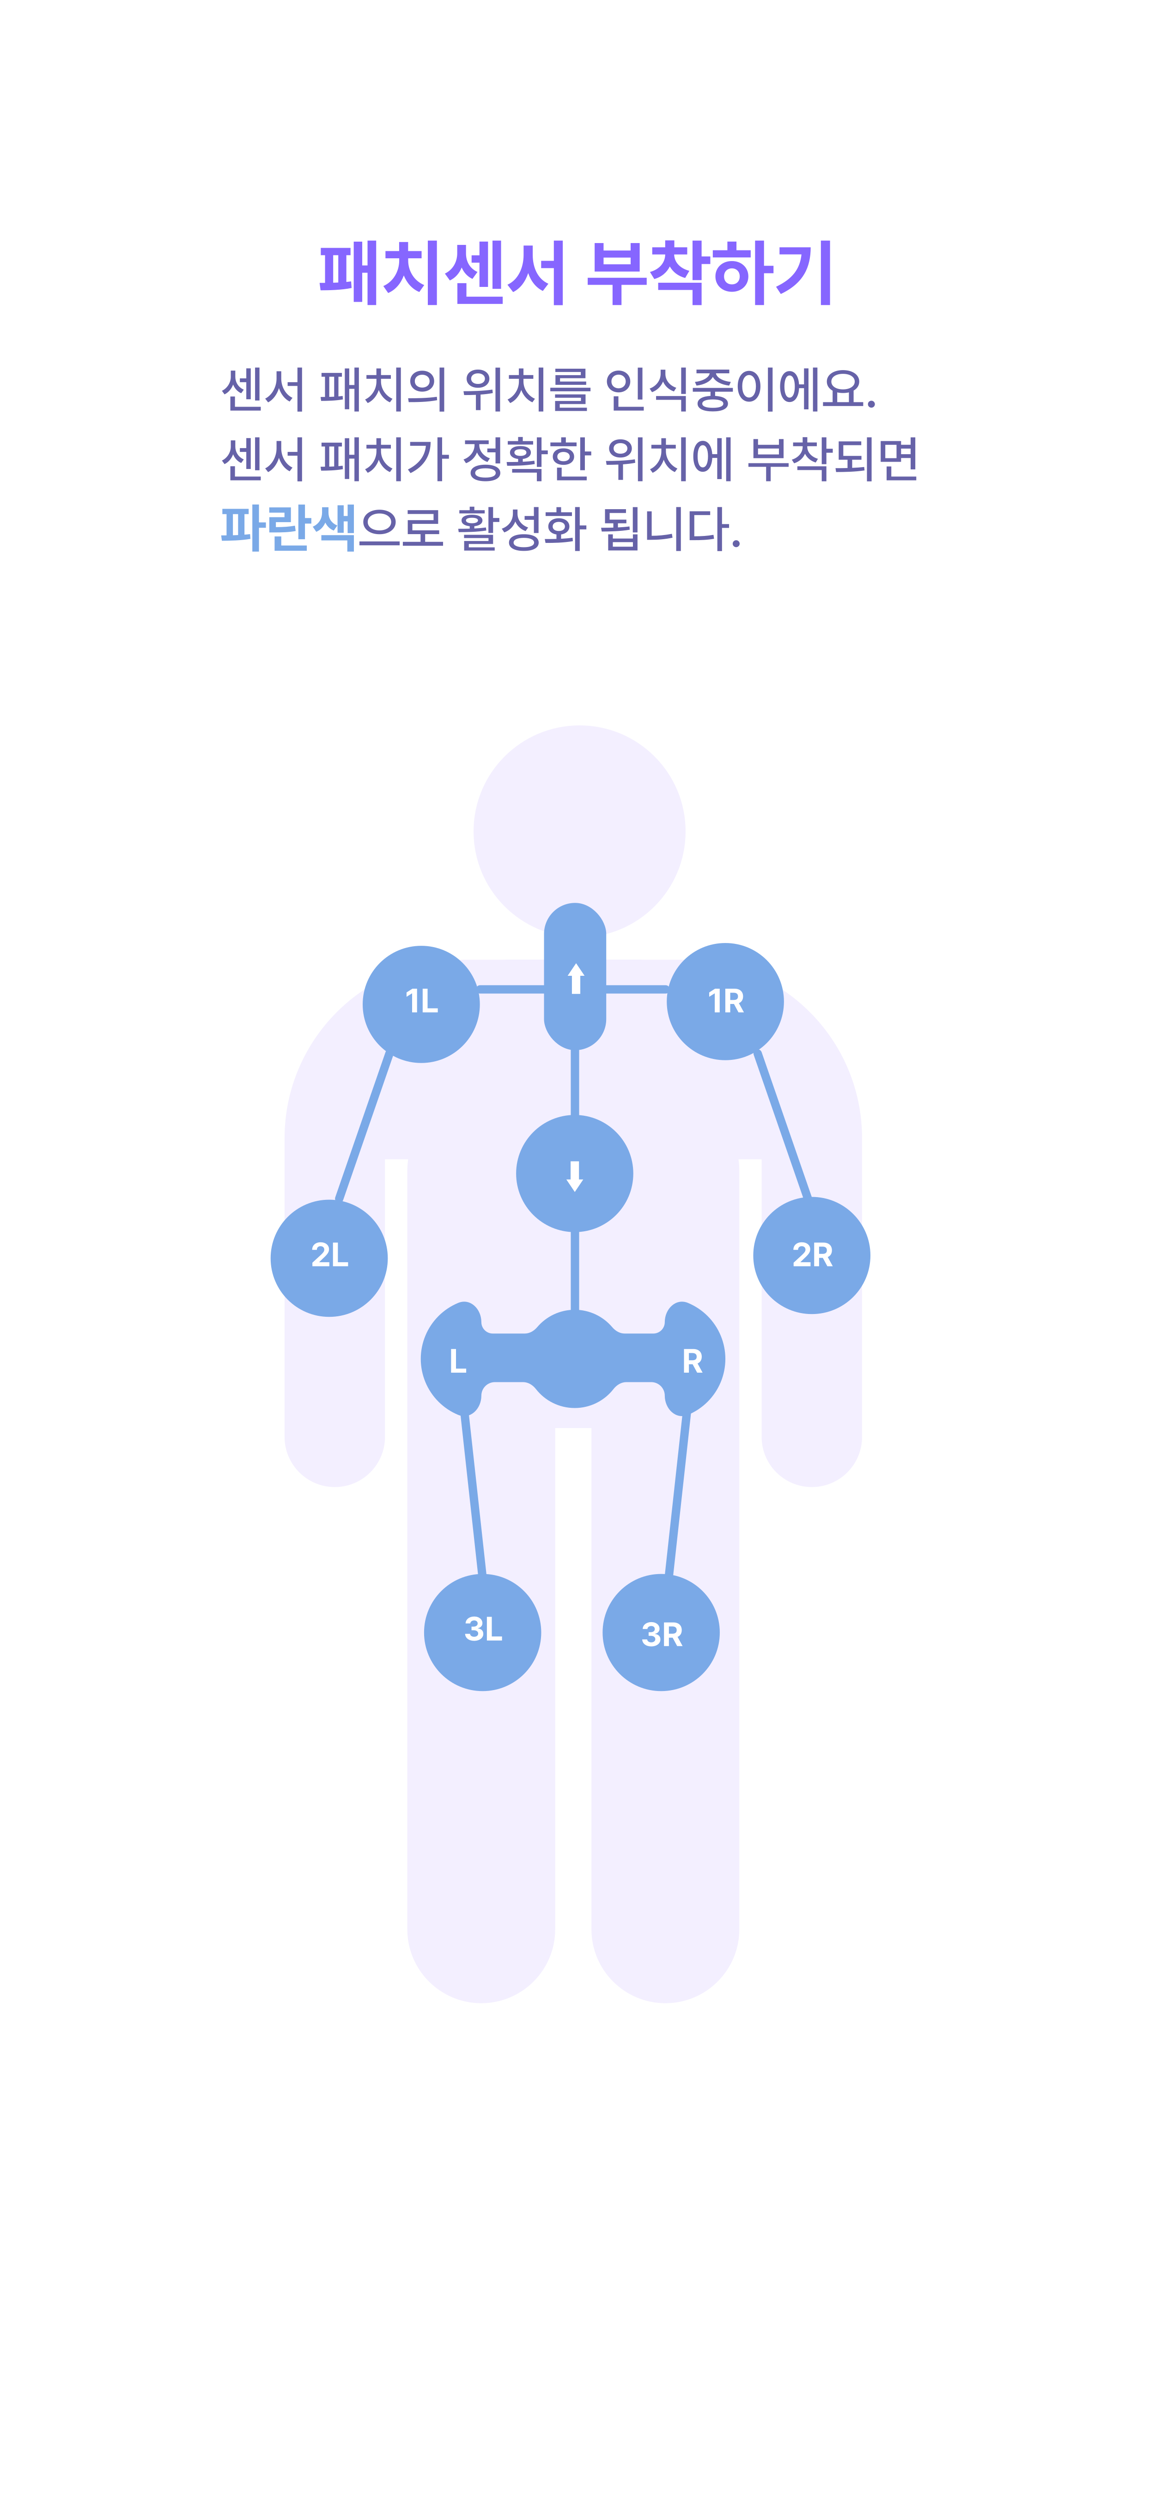 <svg width="414" height="896" viewBox="0 0 414 896" fill="none" xmlns="http://www.w3.org/2000/svg">
<rect width="414" height="896" fill="white"/>
<path d="M134.84 86.231H131.742V95.143H129.838V86.611H126.791V108.219H129.838V97.758H131.742V109.336H134.84V86.231ZM114.553 101.389L114.908 104.055C117.765 104.055 122.487 103.966 126.029 103.217L125.852 100.855C125.318 100.932 124.747 100.995 124.15 101.059V91.461H125.648V88.846H114.984V91.461H116.508V101.389H114.553ZM119.428 101.338V91.461H121.256V101.262C120.646 101.3 120.024 101.312 119.428 101.338ZM156.6 86.231H153.35V109.336H156.6V86.231ZM137.404 102.531L139.131 105.02C141.822 103.89 143.714 101.528 144.742 98.723C145.796 101.376 147.675 103.585 150.303 104.664L152.055 102.176C148.208 100.589 146.316 96.818 146.316 93.467V92.578H151.115V89.988H146.291V86.738H143.066V89.988H138.166V92.578H143.092V93.467C143.079 96.983 141.2 100.868 137.404 102.531ZM179.604 86.231H176.531V103.521H179.604V86.231ZM159.469 98.062L161.246 100.525C163.29 99.573 164.674 97.897 165.486 95.879C166.248 97.644 167.492 99.103 169.346 99.967L171.148 97.478C168.178 96.12 167.022 93.467 167.035 90.801V87.779H163.887V90.801C163.887 93.53 162.617 96.552 159.469 98.062ZM163.938 108.93H180.188V106.34H167.188V101.49H163.938V108.93ZM169.041 94.152H171.859V102.836H174.932V86.586H171.859V91.512H169.041V94.152ZM190.953 91.461V88.008H187.678V91.461C187.652 95.803 185.85 100.259 181.889 102.049L183.92 104.689C186.561 103.395 188.338 100.906 189.328 97.872C190.293 100.729 192.02 103.039 194.584 104.283L196.564 101.693C192.718 100.03 190.966 95.803 190.953 91.461ZM193.975 96.107H198.52V109.387H201.719V86.231H198.52V93.492H193.975V96.107ZM231.807 99.561H210.656V102.1H219.568V109.336H222.768V102.1H231.807V99.561ZM213.145 97.326H229.293V87.119H226.043V89.785H216.344V87.119H213.145V97.326ZM216.344 94.736V92.324H226.043V94.736H216.344ZM241.658 91.207H246.33V88.643H241.709V86.154H238.434V88.643H233.787V91.207H238.434C238.434 93.797 236.72 96.463 232.975 97.478L234.523 100.018C237.228 99.243 239.068 97.593 240.084 95.498C241.138 97.402 242.966 98.926 245.594 99.637L247.092 97.072C243.321 96.082 241.671 93.594 241.658 91.207ZM235.92 103.928H248.234V109.361H251.484V101.338H235.92V103.928ZM248.234 100.398H251.484V94.635H254.607V91.918H251.484V86.231H248.234V100.398ZM273.854 86.231H270.654V109.336H273.854V97.936H277.256V95.269H273.854V86.231ZM255.496 92.273H269.08V89.684H263.977V86.586H260.727V89.684H255.496V92.273ZM256.436 99.078C256.423 102.303 258.937 104.575 262.352 104.588C265.716 104.575 268.242 102.303 268.242 99.078C268.242 95.853 265.716 93.556 262.352 93.568C258.937 93.556 256.423 95.853 256.436 99.078ZM259.533 99.078C259.533 97.301 260.714 96.209 262.352 96.184C263.964 96.209 265.145 97.301 265.145 99.078C265.145 100.868 263.964 101.935 262.352 101.922C260.714 101.935 259.533 100.868 259.533 99.078ZM297.518 86.231H294.242V109.336H297.518V86.231ZM278.17 102.785L279.871 105.375C288.123 101.478 290.573 95.65 290.586 88.643H279.414V91.182H287.285C286.765 96.311 284.137 99.967 278.17 102.785Z" fill="#8666FF"/>
<path d="M93.01 131.744H91.428V143.557H93.01V131.744ZM79.545 140.076L80.477 141.359C81.953 140.656 82.99 139.338 83.561 137.826C84.089 139.188 85.056 140.313 86.453 140.955L87.385 139.672C85.372 138.793 84.344 136.93 84.344 135.084V132.834H82.727V135.084C82.735 136.947 81.619 139.092 79.545 140.076ZM82.568 147.16H93.467V145.807H84.221V142.115H82.568V147.16ZM85.978 136.982H88.281V143.1H89.881V132.025H88.281V135.611H85.978V136.982ZM100.814 135.752V133.062H99.127V135.752C99.118 138.67 97.492 141.702 95.049 142.871L96.103 144.225C97.923 143.284 99.294 141.368 99.988 139.101C100.683 141.254 102.036 143.029 103.82 143.926L104.84 142.59C102.432 141.509 100.814 138.635 100.814 135.752ZM103.1 138.336H106.615V147.529H108.268V131.744H106.615V136.982H103.1V138.336ZM128.641 131.744H127.041V138.002H125.178V132.061H123.596V146.686H125.178V139.373H127.041V147.494H128.641V131.744ZM114.912 142.291L115.105 143.697C117.136 143.697 120.432 143.627 122.91 143.152L122.822 141.922C122.348 141.983 121.838 142.036 121.311 142.089V135.031H122.559V133.66H115.246V135.031H116.494V142.282C115.914 142.291 115.378 142.291 114.912 142.291ZM118.023 142.256V135.031H119.781V142.186C119.192 142.221 118.604 142.238 118.023 142.256ZM143.688 131.744H142.018V147.494H143.688V131.744ZM130.873 143.188L131.805 144.471C133.633 143.645 135.065 141.896 135.777 139.786C136.507 141.772 137.948 143.416 139.768 144.207L140.682 142.924C138.229 141.887 136.577 139.32 136.568 136.807V135.77H140.102V134.434H136.568V132.061H134.916V134.434H131.348V135.77H134.934V136.807C134.925 139.443 133.308 142.098 130.873 143.188ZM151.334 132.869C148.855 132.86 147.036 134.398 147.045 136.613C147.036 138.828 148.855 140.366 151.334 140.375C153.821 140.366 155.614 138.828 155.623 136.613C155.614 134.398 153.821 132.86 151.334 132.869ZM146.289 142.748L146.5 144.137C149.312 144.137 153.136 144.119 156.695 143.434L156.572 142.221C153.127 142.722 149.154 142.748 146.289 142.748ZM148.697 136.613C148.68 135.233 149.805 134.311 151.334 134.311C152.863 134.311 153.988 135.233 153.988 136.613C153.988 138.011 152.863 138.916 151.334 138.916C149.805 138.916 148.68 138.011 148.697 136.613ZM157.557 147.529H159.227V131.744H157.557V147.529ZM171.32 132.465C168.956 132.456 167.251 133.783 167.26 135.734C167.251 137.668 168.956 139.004 171.32 138.986C173.693 139.004 175.407 137.668 175.416 135.734C175.407 133.783 173.693 132.456 171.32 132.465ZM166.135 140.217L166.363 141.605C167.611 141.597 169.053 141.588 170.582 141.518V147.002H172.252V141.421C173.702 141.324 175.188 141.157 176.629 140.885L176.506 139.637C173.061 140.155 169.044 140.217 166.135 140.217ZM168.877 135.734C168.859 134.583 169.888 133.81 171.32 133.818C172.788 133.81 173.816 134.583 173.816 135.734C173.816 136.877 172.788 137.633 171.32 137.615C169.888 137.633 168.859 136.877 168.877 135.734ZM177.596 147.494H179.248V131.762H177.596V147.494ZM194.752 131.744H193.082V147.494H194.752V131.744ZM181.938 143.188L182.869 144.471C184.697 143.645 186.13 141.896 186.842 139.786C187.571 141.772 189.013 143.416 190.832 144.207L191.746 142.924C189.294 141.887 187.642 139.32 187.633 136.807V135.77H191.166V134.434H187.633V132.061H185.98V134.434H182.412V135.77H185.998V136.807C185.989 139.443 184.372 142.098 181.938 143.188ZM211.662 138.969H197.248V140.252H211.662V138.969ZM198.953 142.555H208.234V143.715H198.971V147.301H210.379V146.123H200.641V144.822H209.887V141.359H198.953V142.555ZM199.059 133.326H208.182V134.451H199.094V137.932H210.115V136.754H200.746V135.559H209.852V132.148H199.059V133.326ZM230.277 131.762H228.607V143.205H230.277V131.762ZM217.533 136.719C217.542 139.03 219.353 140.639 221.734 140.639C224.107 140.639 225.918 139.03 225.918 136.719C225.918 134.442 224.107 132.825 221.734 132.816C219.353 132.825 217.542 134.442 217.533 136.719ZM219.168 136.719C219.159 135.269 220.267 134.275 221.734 134.275C223.176 134.275 224.283 135.269 224.283 136.719C224.283 138.204 223.176 139.18 221.734 139.18C220.267 139.18 219.159 138.204 219.168 136.719ZM219.977 147.16H230.752V145.807H221.664V142.045H219.977V147.16ZM238.504 134.012V132.5H236.799V134.012C236.79 136.262 235.313 138.397 232.861 139.268L233.705 140.568C235.568 139.9 236.957 138.503 237.66 136.745C238.372 138.389 239.734 139.672 241.562 140.305L242.406 138.986C239.972 138.187 238.495 136.191 238.504 134.012ZM235.164 143.311H244.164V147.494H245.834V141.957H235.164V143.311ZM244.164 141.201H245.834V131.744H244.164V141.201ZM262.691 139.039H248.33V140.393H254.676V141.904C251.749 142.054 250.035 143.029 250.035 144.682C250.035 146.466 252.074 147.468 255.502 147.459C258.886 147.468 260.925 146.466 260.934 144.682C260.925 143.029 259.211 142.062 256.328 141.904V140.393H262.691V139.039ZM249.086 136.895L249.666 138.213C252.399 137.896 254.641 136.745 255.511 135.075C256.363 136.745 258.622 137.896 261.355 138.213L261.953 136.895C259.07 136.604 256.855 135.33 256.627 133.801H261.408V132.465H249.648V133.801H254.377C254.148 135.321 251.916 136.604 249.086 136.895ZM251.723 144.682C251.714 143.706 253.094 143.179 255.502 143.17C257.875 143.179 259.264 143.706 259.264 144.682C259.264 145.64 257.875 146.193 255.502 146.176C253.094 146.193 251.714 145.64 251.723 144.682ZM276.93 131.744H275.26V147.529H276.93V131.744ZM264.432 138.441C264.432 141.843 266.128 143.987 268.51 143.979C270.848 143.987 272.57 141.843 272.57 138.441C272.57 135.075 270.848 132.931 268.51 132.922C266.128 132.931 264.432 135.075 264.432 138.441ZM266.049 138.441C266.04 135.972 267.042 134.425 268.51 134.416C269.951 134.425 270.953 135.972 270.953 138.441C270.953 140.946 269.951 142.484 268.51 142.484C267.042 142.484 266.04 140.946 266.049 138.441ZM292.996 131.744H291.396V147.494H292.996V131.744ZM279.619 138.547C279.619 141.966 280.955 144.11 283.012 144.102C284.963 144.11 286.272 142.203 286.422 139.127H288.197V146.721H289.797V132.043H288.197V137.773H286.413C286.22 134.82 284.928 133.001 283.012 133.01C280.955 133.001 279.619 135.137 279.619 138.547ZM281.166 138.547C281.166 136.033 281.878 134.565 283.012 134.574C284.172 134.565 284.893 136.033 284.893 138.547C284.893 141.052 284.172 142.528 283.012 142.52C281.878 142.528 281.166 141.052 281.166 138.547ZM309.414 144.137H305.969V139.988C307.234 139.276 307.99 138.16 307.99 136.771C307.99 134.293 305.556 132.667 302.172 132.658C298.797 132.667 296.362 134.293 296.371 136.771C296.362 138.187 297.153 139.312 298.445 140.023V144.137H295V145.525H309.414V144.137ZM297.988 136.771C297.988 135.075 299.702 133.994 302.172 133.994C304.624 133.994 306.364 135.075 306.373 136.771C306.364 138.459 304.624 139.558 302.172 139.566C299.702 139.558 297.988 138.459 297.988 136.771ZM300.098 144.137V140.639C300.73 140.788 301.434 140.867 302.172 140.867C302.928 140.867 303.64 140.788 304.281 140.639V144.137H300.098ZM312.35 146.123C313.026 146.114 313.589 145.561 313.598 144.875C313.589 144.189 313.026 143.627 312.35 143.627C311.664 143.627 311.093 144.189 311.102 144.875C311.093 145.561 311.664 146.114 312.35 146.123ZM93.01 156.744H91.428V168.557H93.01V156.744ZM79.545 165.076L80.477 166.359C81.953 165.656 82.99 164.338 83.561 162.826C84.089 164.188 85.056 165.313 86.453 165.955L87.385 164.672C85.372 163.793 84.344 161.93 84.344 160.084V157.834H82.727V160.084C82.735 161.947 81.619 164.092 79.545 165.076ZM82.568 172.16H93.467V170.807H84.221V167.115H82.568V172.16ZM85.978 161.982H88.281V168.1H89.881V157.025H88.281V160.611H85.978V161.982ZM100.814 160.752V158.062H99.127V160.752C99.118 163.67 97.492 166.702 95.049 167.871L96.103 169.225C97.923 168.284 99.294 166.368 99.988 164.101C100.683 166.254 102.036 168.029 103.82 168.926L104.84 167.59C102.432 166.509 100.814 163.635 100.814 160.752ZM103.1 163.336H106.615V172.529H108.268V156.744H106.615V161.982H103.1V163.336ZM128.641 156.744H127.041V163.002H125.178V157.061H123.596V171.686H125.178V164.373H127.041V172.494H128.641V156.744ZM114.912 167.291L115.105 168.697C117.136 168.697 120.432 168.627 122.91 168.152L122.822 166.922C122.348 166.983 121.838 167.036 121.311 167.089V160.031H122.559V158.66H115.246V160.031H116.494V167.282C115.914 167.291 115.378 167.291 114.912 167.291ZM118.023 167.256V160.031H119.781V167.186C119.192 167.221 118.604 167.238 118.023 167.256ZM143.688 156.744H142.018V172.494H143.688V156.744ZM130.873 168.188L131.805 169.471C133.633 168.645 135.065 166.896 135.777 164.786C136.507 166.772 137.948 168.416 139.768 169.207L140.682 167.924C138.229 166.887 136.577 164.32 136.568 161.807V160.77H140.102V159.434H136.568V157.061H134.916V159.434H131.348V160.77H134.934V161.807C134.925 164.443 133.308 167.098 130.873 168.188ZM158.471 156.744H156.801V172.477H158.471V164.408H160.914V163.02H158.471V156.744ZM146.219 168.275L147.15 169.576C152.336 167.019 154.34 162.949 154.357 158.396H147.01V159.785H152.652C152.31 163.459 150.165 166.307 146.219 168.275ZM179.283 156.744H177.613V160.752H174.678V162.123H177.613V166.113H179.283V156.744ZM166.152 164.689L167.031 166.025C168.912 165.331 170.292 163.916 170.978 162.158C171.663 163.714 172.964 164.979 174.73 165.586L175.592 164.268C173.21 163.459 171.786 161.517 171.795 159.521V159.188H175.17V157.834H166.68V159.188H170.09V159.539C170.099 161.71 168.596 163.837 166.152 164.689ZM168.684 169.523C168.675 171.396 170.696 172.485 174.01 172.494C177.306 172.485 179.327 171.396 179.336 169.523C179.327 167.651 177.306 166.562 174.01 166.553C170.696 166.562 168.675 167.651 168.684 169.523ZM170.336 169.523C170.327 168.451 171.698 167.845 174.01 167.854C176.304 167.845 177.675 168.451 177.684 169.523C177.675 170.587 176.304 171.193 174.01 171.176C171.698 171.193 170.327 170.587 170.336 169.523ZM194.102 156.762H192.432V167.361H194.102V162.809H196.352V161.438H194.102V156.762ZM181.604 165.604L181.779 166.939C184.557 166.939 188.292 166.913 191.676 166.324L191.535 165.129C190.217 165.322 188.793 165.437 187.387 165.507V164.505C189.162 164.294 190.278 163.45 190.287 162.193C190.278 160.752 188.802 159.855 186.543 159.873C184.284 159.855 182.781 160.752 182.799 162.193C182.781 163.459 183.924 164.303 185.717 164.505V165.568C184.24 165.604 182.825 165.604 181.604 165.604ZM182.008 159.346H191.096V158.098H187.387V156.621H185.717V158.098H182.008V159.346ZM183.572 169.4H192.432V172.494H194.102V168.1H183.572V169.4ZM184.381 162.193C184.381 161.438 185.198 160.998 186.543 161.016C187.87 160.998 188.696 161.438 188.688 162.193C188.696 162.932 187.87 163.415 186.543 163.406C185.198 163.415 184.381 162.932 184.381 162.193ZM209.641 156.762H207.971V168.539H209.641V163.213H211.926V161.824H209.641V156.762ZM197.283 159.943H206.67V158.59H202.82V156.744H201.15V158.59H197.283V159.943ZM198.145 163.67C198.136 165.454 199.691 166.614 201.977 166.623C204.235 166.614 205.791 165.454 205.791 163.67C205.791 161.868 204.235 160.69 201.977 160.699C199.691 160.69 198.136 161.868 198.145 163.67ZM199.656 172.16H210.309V170.807H201.326V167.607H199.656V172.16ZM199.762 163.67C199.744 162.633 200.641 161.991 201.977 161.982C203.312 161.991 204.209 162.633 204.227 163.67C204.209 164.698 203.312 165.331 201.977 165.322C200.641 165.331 199.744 164.698 199.762 163.67ZM222.385 157.465C220.021 157.456 218.315 158.783 218.324 160.734C218.315 162.668 220.021 164.004 222.385 163.986C224.758 164.004 226.472 162.668 226.48 160.734C226.472 158.783 224.758 157.456 222.385 157.465ZM217.199 165.217L217.428 166.605C218.676 166.597 220.117 166.588 221.646 166.518V172.002H223.316V166.421C224.767 166.324 226.252 166.157 227.693 165.885L227.57 164.637C224.125 165.155 220.108 165.217 217.199 165.217ZM219.941 160.734C219.924 159.583 220.952 158.81 222.385 158.818C223.853 158.81 224.881 159.583 224.881 160.734C224.881 161.877 223.853 162.633 222.385 162.615C220.952 162.633 219.924 161.877 219.941 160.734ZM228.66 172.494H230.312V156.762H228.66V172.494ZM245.816 156.744H244.146V172.494H245.816V156.744ZM233.002 168.188L233.934 169.471C235.762 168.645 237.194 166.896 237.906 164.786C238.636 166.772 240.077 168.416 241.896 169.207L242.811 167.924C240.358 166.887 238.706 164.32 238.697 161.807V160.77H242.23V159.434H238.697V157.061H237.045V159.434H233.477V160.77H237.062V161.807C237.054 164.443 235.437 167.098 233.002 168.188ZM261.883 156.744H260.283V172.494H261.883V156.744ZM248.506 163.547C248.506 166.966 249.842 169.11 251.898 169.102C253.85 169.11 255.159 167.203 255.309 164.127H257.084V171.721H258.684V157.043H257.084V162.773H255.3C255.106 159.82 253.814 158.001 251.898 158.01C249.842 158.001 248.506 160.137 248.506 163.547ZM250.053 163.547C250.053 161.033 250.765 159.565 251.898 159.574C253.059 159.565 253.779 161.033 253.779 163.547C253.779 166.052 253.059 167.528 251.898 167.52C250.765 167.528 250.053 166.052 250.053 163.547ZM282.678 166.008H268.264V167.326H274.609V172.494H276.244V167.326H282.678V166.008ZM270.057 164.215H280.867V157.377H279.197V159.434H271.709V157.377H270.057V164.215ZM271.709 162.879V160.77H279.197V162.879H271.709ZM289.357 160.154V159.926H292.785V158.59H289.375V156.691H287.705V158.59H284.277V159.926H287.705V160.154C287.705 162.167 286.229 164.03 283.82 164.76L284.646 166.061C286.492 165.472 287.863 164.224 288.558 162.624C289.252 164.083 290.597 165.234 292.398 165.779L293.189 164.443C290.781 163.767 289.357 162.009 289.357 160.154ZM285.807 168.486H294.543V172.512H296.213V167.133H285.807V168.486ZM294.543 166.377H296.213V162.264H298.498V160.84H296.213V156.744H294.543V166.377ZM308.781 163.406H302.277V159.557H308.711V158.203H300.625V164.777H303.789V167.757C302.277 167.792 300.81 167.801 299.482 167.801L299.693 169.189C302.69 169.181 306.417 169.128 309.889 168.609L309.766 167.379C308.386 167.537 306.918 167.634 305.459 167.695V164.777H308.781V163.406ZM310.75 172.529H312.42V156.744H310.75V172.529ZM322.984 158.08H315.672V165.533H322.984V164.162H326.412V168.24H328.082V156.762H326.412V159.416H322.984V158.08ZM317.324 164.215V159.434H321.35V164.215H317.324ZM317.799 172.16H328.434V170.807H319.486V167.186H317.799V172.16ZM322.984 162.791V160.787H326.412V162.791H322.984ZM136.015 182.693C132.719 182.693 130.205 184.442 130.214 187.088C130.205 189.751 132.719 191.491 136.015 191.482C139.319 191.491 141.833 189.751 141.833 187.088C141.833 184.442 139.319 182.693 136.015 182.693ZM128.843 195.455H143.257V194.066H128.843V195.455ZM131.813 187.088C131.805 185.26 133.598 184.038 136.015 184.047C138.423 184.038 140.207 185.26 140.216 187.088C140.207 188.925 138.423 190.111 136.015 190.111C133.598 190.111 131.805 188.925 131.813 187.088ZM158.813 194.207H152.397V191.447H157.425V190.076H147.81V187.773H157.056V182.852H146.122V184.223H155.403V186.438H146.157V191.447H150.745V194.207H144.399V195.613H158.813V194.207ZM176.743 181.744H175.073V191.025H176.743V187.088H178.993V185.664H176.743V181.744ZM164.245 189.531L164.421 190.727C167.189 190.727 170.934 190.7 174.317 190.146L174.177 189.057C172.858 189.241 171.435 189.355 170.028 189.417V188.6C171.812 188.424 172.92 187.694 172.929 186.525C172.92 185.242 171.452 184.486 169.185 184.486C166.899 184.486 165.423 185.242 165.44 186.525C165.423 187.703 166.548 188.433 168.358 188.6V189.487C166.882 189.522 165.467 189.531 164.245 189.531ZM164.649 184.029H173.737V182.869H170.028V181.604H168.358V182.869H164.649V184.029ZM166.337 192.854H175.091V193.908H166.372V197.336H177.323V196.176H168.042V194.98H176.743V191.693H166.337V192.854ZM167.022 186.525C167.022 185.919 167.84 185.576 169.185 185.576C170.512 185.576 171.338 185.919 171.329 186.525C171.338 187.158 170.512 187.545 169.185 187.545C167.84 187.545 167.022 187.158 167.022 186.525ZM185.497 184.1V182.623H183.845V184.17C183.827 186.534 182.368 188.635 179.854 189.496L180.751 190.832C182.658 190.146 184.029 188.731 184.706 186.93C185.392 188.512 186.666 189.725 188.397 190.357L189.312 189.057C186.921 188.274 185.488 186.306 185.497 184.1ZM182.438 194.488C182.43 196.387 184.451 197.468 187.765 197.459C191.061 197.468 193.082 196.387 193.091 194.488C193.082 192.581 191.061 191.474 187.765 191.482C184.451 191.474 182.43 192.581 182.438 194.488ZM184.091 194.488C184.082 193.407 185.453 192.783 187.765 192.783C190.059 192.783 191.43 193.407 191.438 194.488C191.43 195.534 190.059 196.149 187.765 196.141C185.453 196.149 184.082 195.534 184.091 194.488ZM188.046 186.314H191.368V191.043H193.038V181.744H191.368V184.943H188.046V186.314ZM207.804 181.744H206.134V197.494H207.804V189.742H210.177V188.336H207.804V181.744ZM195.271 193.205L195.534 194.594C198.25 194.603 201.933 194.567 205.343 193.961L205.237 192.73C203.928 192.915 202.521 193.029 201.124 193.1V191.562C202.908 191.307 204.086 190.226 204.095 188.705C204.086 186.93 202.53 185.761 200.298 185.752C198.057 185.761 196.519 186.93 196.536 188.705C196.519 190.226 197.679 191.298 199.454 191.562V193.161C197.951 193.205 196.51 193.205 195.271 193.205ZM195.569 184.943H205.009V183.607H201.124V181.779H199.454V183.607H195.569V184.943ZM198.101 188.705C198.101 187.694 198.979 187.053 200.298 187.053C201.616 187.053 202.486 187.694 202.495 188.705C202.486 189.707 201.616 190.331 200.298 190.322C198.979 190.331 198.101 189.707 198.101 188.705ZM228.511 181.762H226.823V190.832H228.511V181.762ZM215.45 189.162L215.696 190.516C218.518 190.498 222.306 190.445 225.716 189.865L225.628 188.688C224.31 188.863 222.895 188.969 221.497 189.039V187.562H224.521V186.244H218.526V183.871H224.38V182.5H216.856V187.562H219.845V189.109C218.271 189.153 216.76 189.162 215.45 189.162ZM217.999 197.301H228.511V191.518H226.858V193.029H219.669V191.518H217.999V197.301ZM219.669 195.947V194.312H226.858V195.947H219.669ZM244.05 181.744H242.38V197.494H244.05V181.744ZM231.938 193.486H233.257C235.744 193.495 238.275 193.302 241.062 192.73L240.833 191.324C238.311 191.834 235.894 192.036 233.591 192.045V183.273H231.938V193.486ZM258.798 181.744H257.128V197.529H258.798V189.215H261.329V187.844H258.798V181.744ZM247.196 193.609H248.462C251.389 193.618 253.48 193.539 255.95 193.1L255.739 191.693C253.489 192.098 251.512 192.212 248.866 192.221V184.609H254.562V183.256H247.196V193.609ZM263.878 196.123C264.555 196.114 265.117 195.561 265.126 194.875C265.117 194.189 264.555 193.627 263.878 193.627C263.192 193.627 262.621 194.189 262.63 194.875C262.621 195.561 263.192 196.114 263.878 196.123Z" fill="#6662A8"/>
<path d="M89.131 182.381H79.705V184.273H81.208V191.89C80.531 191.899 79.881 191.899 79.278 191.899L79.538 193.829C82.442 193.811 86.301 193.746 89.762 193.143L89.632 191.436C88.982 191.519 88.314 191.584 87.628 191.64V184.273H89.131V182.381ZM83.49 191.853V184.273H85.346V191.779C84.724 191.807 84.103 191.834 83.49 191.853ZM90.448 197.707H92.823V189.172H95.31V187.242H92.823V180.822H90.448V197.707ZM109.318 180.841H106.943V193.272H109.318V187.669H111.601V185.684H109.318V180.841ZM96.516 183.754H101.971V185.368H96.534V190.842H97.963C101.386 190.842 103.557 190.777 105.979 190.322L105.719 188.411C103.566 188.801 101.674 188.921 98.891 188.931V187.149H104.271V181.861H96.516V183.754ZM98.427 197.41H109.968V195.518H100.82V192.271H98.427V197.41ZM117.742 183.754V181.806H115.441V183.754C115.441 185.665 114.486 187.762 112.102 188.782L113.363 190.619C114.931 189.96 115.998 188.745 116.61 187.298C117.213 188.569 118.206 189.599 119.635 190.174L120.915 188.355C118.67 187.465 117.742 185.637 117.742 183.754ZM115.182 193.699H124.496V197.707H126.853V191.807H115.182V193.699ZM120.989 190.972H123.197V186.871H124.607V191.064H126.853V180.841H124.607V184.941H123.197V181.101H120.989V190.972Z" fill="#7AA9E7"/>
<path fill-rule="evenodd" clip-rule="evenodd" d="M245.744 297.999C245.744 318.986 228.731 335.999 207.745 335.999C186.758 335.999 169.745 318.986 169.745 297.999C169.745 277.013 186.758 260 207.745 260C228.731 260 245.744 277.013 245.744 297.999ZM199 511.856H212V691.5C212 706.136 223.864 718 238.5 718C253.136 718 265 706.136 265 691.5V419.5C265 418.152 264.899 416.827 264.705 415.532H273V515C273 524.941 281.059 533 291 533C300.941 533 309 524.941 309 515L309 415.532L309 411L309 408C309 372.654 280.346 344 245 344H231.321C230.727 343.968 230.13 343.952 229.529 343.952H181.531C180.929 343.952 180.332 343.968 179.738 344H166C130.654 344 102 372.654 102 408L102 410.965C102 410.977 102 410.988 102 411V515C102 524.941 110.059 533 120 533C129.941 533 138 524.941 138 515V415.532H146.295C146.101 416.827 146 418.152 146 419.5V691.5C146 706.136 157.864 718 172.5 718C187.136 718 199 706.136 199 691.5V511.856Z" fill="#F3EFFF"/>
<path d="M206.09 367.621V470.121" stroke="#7AA9E7" stroke-width="3" stroke-linecap="round" stroke-linejoin="round"/>
<path d="M174.59 580.121L165.09 493.621" stroke="#7AA9E7" stroke-width="3" stroke-linecap="round" stroke-linejoin="round"/>
<path d="M247.59 493.621L238.09 580.121" stroke="#7AA9E7" stroke-width="3" stroke-linecap="round" stroke-linejoin="round"/>
<path d="M271.59 377.621L289.59 429.621M121.59 429.621L139.59 377.621" stroke="#7AA9E7" stroke-width="3" stroke-linecap="round" stroke-linejoin="round"/>
<path d="M172.09 354.621H238.59" stroke="#7AA9E7" stroke-width="3" stroke-linecap="round" stroke-linejoin="round"/>
<path fill-rule="evenodd" clip-rule="evenodd" d="M164.228 466.994C168.58 465.191 172.539 469.159 172.539 473.87C172.539 476.138 174.378 477.977 176.647 477.977H188.087C189.839 477.977 191.423 477.023 192.555 475.686C195.785 471.872 200.61 469.45 206 469.45C211.39 469.45 216.214 471.872 219.445 475.686C220.577 477.023 222.161 477.977 223.913 477.977H234.176C236.444 477.977 238.283 476.138 238.283 473.87C238.283 469.16 242.242 465.192 246.594 466.994C249.229 468.086 251.624 469.686 253.641 471.702C255.657 473.719 257.257 476.114 258.349 478.749C259.44 481.384 260.002 484.208 260.002 487.06C260.002 489.912 259.44 492.737 258.349 495.372C257.257 498.007 255.657 500.401 253.641 502.418C251.624 504.435 249.229 506.035 246.594 507.126C242.242 508.929 238.283 504.961 238.283 500.25C238.283 497.562 236.103 495.382 233.415 495.382H224.513C222.672 495.382 221.025 496.432 219.892 497.884C216.67 502.014 211.645 504.67 206 504.67C200.355 504.67 195.33 502.014 192.108 497.884C190.975 496.432 189.328 495.382 187.486 495.382H177.407C174.719 495.382 172.539 497.561 172.539 500.25C172.539 504.96 168.58 508.928 164.228 507.126C161.593 506.034 159.198 504.434 157.182 502.418C155.165 500.401 153.565 498.006 152.474 495.371C151.382 492.736 150.82 489.912 150.82 487.06C150.82 484.208 151.382 481.383 152.474 478.748C153.565 476.113 155.165 473.719 157.182 471.702C159.198 469.685 161.593 468.086 164.228 466.994Z" fill="#7AA9E7"/>
<g filter="url(#filter0_d_685_14865)">
<ellipse cx="248.627" cy="487.43" rx="8.225" ry="8.225" transform="rotate(90 248.627 487.43)" fill="#7AA9E7"/>
</g>
<g filter="url(#filter1_d_685_14865)">
<ellipse cx="164.106" cy="487.431" rx="8.226" ry="8.226" transform="rotate(90 164.106 487.431)" fill="#7AA9E7"/>
</g>
<path d="M161.689 492H167.104V490.547H163.447V483.516H161.689V492Z" fill="white"/>
<path d="M245.174 492H246.932V488.988H248.273L249.896 492H251.842L250.037 488.701C251.004 488.285 251.537 487.441 251.537 486.281C251.537 484.6 250.43 483.516 248.502 483.516H245.174V492ZM246.932 487.559V484.957H248.174C249.217 484.963 249.727 485.426 249.721 486.281C249.727 487.131 249.217 487.559 248.174 487.559H246.932Z" fill="white"/>
<g filter="url(#filter2_d_685_14865)">
<ellipse cx="205.868" cy="487.431" rx="8.226" ry="8.226" transform="rotate(90 205.868 487.431)" fill="#7AA9E7"/>
</g>
<g filter="url(#filter3_d_685_14865)">
<ellipse cx="237" cy="585.14" rx="21" ry="21" transform="rotate(90 237 585.14)" fill="#7AA9E7"/>
<g filter="url(#filter4_d_685_14865)">
<circle cx="236.922" cy="585.625" r="9.5" transform="rotate(90 236.922 585.625)" fill="#7AA9E7"/>
</g>
<path d="M233.436 590.117C235.352 590.117 236.729 589.074 236.717 587.621C236.729 586.561 236.043 585.805 234.795 585.652V585.582C235.744 585.412 236.406 584.738 236.4 583.789C236.406 582.447 235.229 581.398 233.459 581.398C231.719 581.398 230.406 582.412 230.377 583.871H232.064C232.094 583.221 232.709 582.799 233.459 582.805C234.209 582.799 234.707 583.244 234.701 583.895C234.707 584.562 234.121 585.02 233.283 585.02H232.498V586.32H233.283C234.279 586.326 234.895 586.812 234.889 587.504C234.895 588.189 234.291 588.658 233.447 588.664C232.627 588.658 232.012 588.242 231.982 587.609H230.201C230.236 589.092 231.572 590.117 233.436 590.117ZM238.006 590H239.764V586.988H241.105L242.729 590H244.674L242.869 586.701C243.836 586.285 244.369 585.441 244.369 584.281C244.369 582.6 243.262 581.516 241.334 581.516H238.006V590ZM239.764 585.559V582.957H241.006C242.049 582.963 242.559 583.426 242.553 584.281C242.559 585.131 242.049 585.559 241.006 585.559H239.764Z" fill="white"/>
</g>
<ellipse cx="173" cy="585.14" rx="21" ry="21" transform="rotate(90 173 585.14)" fill="#7AA9E7"/>
<g filter="url(#filter5_d_685_14865)">
<circle cx="173.473" cy="584.054" r="9.5" transform="rotate(90 173.473 584.054)" fill="#7AA9E7"/>
</g>
<path d="M169.951 588.117C171.867 588.117 173.244 587.074 173.232 585.621C173.244 584.561 172.559 583.805 171.311 583.652V583.582C172.26 583.412 172.922 582.738 172.916 581.789C172.922 580.447 171.744 579.398 169.975 579.398C168.234 579.398 166.922 580.412 166.893 581.871H168.58C168.609 581.221 169.225 580.799 169.975 580.805C170.725 580.799 171.223 581.244 171.217 581.895C171.223 582.562 170.637 583.02 169.799 583.02H169.014V584.32H169.799C170.795 584.326 171.41 584.812 171.404 585.504C171.41 586.189 170.807 586.658 169.963 586.664C169.143 586.658 168.527 586.242 168.498 585.609H166.717C166.752 587.092 168.088 588.117 169.951 588.117ZM174.521 588H179.936V586.547H176.279V579.516H174.521V588Z" fill="white"/>
<ellipse cx="118" cy="451" rx="21" ry="21" transform="rotate(90 118 451)" fill="#7AA9E7"/>
<g filter="url(#filter6_d_685_14865)">
<ellipse cx="118.069" cy="450.096" rx="8.681" ry="8.903" transform="rotate(90 118.069 450.096)" fill="#7AA9E7"/>
</g>
<path d="M111.98 453.86H118.051V452.407H114.43V452.36L115.719 451.106C117.465 449.524 117.934 448.733 117.934 447.767C117.934 446.296 116.727 445.259 114.91 445.259C113.123 445.259 111.893 446.319 111.898 447.978H113.574C113.568 447.163 114.09 446.659 114.887 446.665C115.666 446.659 116.234 447.128 116.234 447.884C116.234 448.558 115.807 449.026 115.016 449.782L111.969 452.583L111.98 453.86ZM119.352 453.86H124.766V452.407H121.109V445.376H119.352V453.86Z" fill="white"/>
<ellipse cx="151" cy="360" rx="21" ry="21" transform="rotate(90 151 360)" fill="#7AA9E7"/>
<g filter="url(#filter7_d_685_14865)">
<circle cx="150.922" cy="359.485" r="9.5" transform="rotate(90 150.922 359.485)" fill="#7AA9E7"/>
</g>
<path d="M149.486 354.376H147.822L145.725 355.712V357.271L147.67 356.052H147.717V362.86H149.486V354.376ZM151.502 362.86H156.916V361.407H153.26V354.376H151.502V362.86Z" fill="white"/>
<ellipse cx="260" cy="359" rx="21" ry="21" transform="rotate(90 260 359)" fill="#7AA9E7"/>
<g filter="url(#filter8_d_685_14865)">
<circle cx="259.922" cy="359.485" r="9.5" transform="rotate(90 259.922 359.485)" fill="#7AA9E7"/>
</g>
<path d="M257.971 354.376H256.307L254.209 355.712V357.271L256.154 356.052H256.201V362.86H257.971V354.376ZM259.986 362.86H261.744V359.849H263.086L264.709 362.86H266.654L264.85 359.562C265.816 359.146 266.35 358.302 266.35 357.142C266.35 355.46 265.242 354.376 263.314 354.376H259.986V362.86ZM261.744 358.419V355.817H262.986C264.029 355.823 264.539 356.286 264.533 357.142C264.539 357.991 264.029 358.419 262.986 358.419H261.744Z" fill="white"/>
<ellipse cx="206" cy="420.621" rx="21" ry="21" transform="rotate(90 206 420.621)" fill="#7AA9E7"/>
<g filter="url(#filter9_d_685_14865)">
<circle cx="206.473" cy="420.536" r="9.5" transform="rotate(90 206.473 420.536)" fill="#7AA9E7"/>
</g>
<circle cx="291" cy="450" r="21" transform="rotate(90 291 450)" fill="#7AA9E7"/>
<g filter="url(#filter10_d_685_14865)">
<circle cx="291.371" cy="449.764" r="9.5" transform="rotate(90 291.371 449.764)" fill="#7AA9E7"/>
</g>
<path d="M284.465 453.86H290.535V452.407H286.914V452.36L288.203 451.106C289.949 449.524 290.418 448.733 290.418 447.767C290.418 446.296 289.211 445.259 287.395 445.259C285.607 445.259 284.377 446.319 284.383 447.978H286.059C286.053 447.163 286.574 446.659 287.371 446.665C288.15 446.659 288.719 447.128 288.719 447.884C288.719 448.558 288.291 449.026 287.5 449.782L284.453 452.583L284.465 453.86ZM291.836 453.86H293.594V450.849H294.936L296.559 453.86H298.504L296.699 450.562C297.666 450.146 298.199 449.302 298.199 448.142C298.199 446.46 297.092 445.376 295.164 445.376H291.836V453.86ZM293.594 449.419V446.817H294.836C295.879 446.823 296.389 447.286 296.383 448.142C296.389 448.991 295.879 449.419 294.836 449.419H293.594Z" fill="white"/>
<rect x="195" y="323.621" width="22.301" height="52.793" rx="11.15" fill="#7AA9E7"/>
<g filter="url(#filter11_d_685_14865)">
<rect width="11.488" height="29.696" rx="5.744" transform="matrix(-1 0 0 1 211.902 335.17)" fill="#7AA9E7"/>
</g>
<path fill-rule="evenodd" clip-rule="evenodd" d="M203.469 349.742L206.5 345.242L209.531 349.742H208V356.242H205V349.742H203.469Z" fill="white"/>
<path fill-rule="evenodd" clip-rule="evenodd" d="M209.063 422.742L206.031 427.242L203 422.742L204.531 422.742L204.531 416.242L207.531 416.242L207.531 422.742L209.063 422.742Z" fill="white"/>
<defs>
<filter id="filter0_d_685_14865" x="236.402" y="475.205" width="24.449" height="24.45" filterUnits="userSpaceOnUse" color-interpolation-filters="sRGB">
<feFlood flood-opacity="0" result="BackgroundImageFix"/>
<feColorMatrix in="SourceAlpha" type="matrix" values="0 0 0 0 0 0 0 0 0 0 0 0 0 0 0 0 0 0 127 0" result="hardAlpha"/>
<feMorphology radius="1" operator="dilate" in="SourceAlpha" result="effect1_dropShadow_685_14865"/>
<feOffset/>
<feGaussianBlur stdDeviation="1.5"/>
<feComposite in2="hardAlpha" operator="out"/>
<feColorMatrix type="matrix" values="0 0 0 0 0 0 0 0 0 0 0 0 0 0 0 0 0 0 0.3 0"/>
<feBlend mode="normal" in2="BackgroundImageFix" result="effect1_dropShadow_685_14865"/>
<feBlend mode="normal" in="SourceGraphic" in2="effect1_dropShadow_685_14865" result="shape"/>
</filter>
<filter id="filter1_d_685_14865" x="151.879" y="475.205" width="24.453" height="24.451" filterUnits="userSpaceOnUse" color-interpolation-filters="sRGB">
<feFlood flood-opacity="0" result="BackgroundImageFix"/>
<feColorMatrix in="SourceAlpha" type="matrix" values="0 0 0 0 0 0 0 0 0 0 0 0 0 0 0 0 0 0 127 0" result="hardAlpha"/>
<feMorphology radius="1" operator="dilate" in="SourceAlpha" result="effect1_dropShadow_685_14865"/>
<feOffset/>
<feGaussianBlur stdDeviation="1.5"/>
<feComposite in2="hardAlpha" operator="out"/>
<feColorMatrix type="matrix" values="0 0 0 0 0 0 0 0 0 0 0 0 0 0 0 0 0 0 0.3 0"/>
<feBlend mode="normal" in2="BackgroundImageFix" result="effect1_dropShadow_685_14865"/>
<feBlend mode="normal" in="SourceGraphic" in2="effect1_dropShadow_685_14865" result="shape"/>
</filter>
<filter id="filter2_d_685_14865" x="193.641" y="475.205" width="24.453" height="24.451" filterUnits="userSpaceOnUse" color-interpolation-filters="sRGB">
<feFlood flood-opacity="0" result="BackgroundImageFix"/>
<feColorMatrix in="SourceAlpha" type="matrix" values="0 0 0 0 0 0 0 0 0 0 0 0 0 0 0 0 0 0 127 0" result="hardAlpha"/>
<feMorphology radius="1" operator="dilate" in="SourceAlpha" result="effect1_dropShadow_685_14865"/>
<feOffset/>
<feGaussianBlur stdDeviation="1.5"/>
<feComposite in2="hardAlpha" operator="out"/>
<feColorMatrix type="matrix" values="0 0 0 0 0 0 0 0 0 0 0 0 0 0 0 0 0 0 0.3 0"/>
<feBlend mode="normal" in2="BackgroundImageFix" result="effect1_dropShadow_685_14865"/>
<feBlend mode="normal" in="SourceGraphic" in2="effect1_dropShadow_685_14865" result="shape"/>
</filter>
<filter id="filter3_d_685_14865" x="212" y="560.14" width="50" height="50" filterUnits="userSpaceOnUse" color-interpolation-filters="sRGB">
<feFlood flood-opacity="0" result="BackgroundImageFix"/>
<feColorMatrix in="SourceAlpha" type="matrix" values="0 0 0 0 0 0 0 0 0 0 0 0 0 0 0 0 0 0 127 0" result="hardAlpha"/>
<feMorphology radius="1" operator="dilate" in="SourceAlpha" result="effect1_dropShadow_685_14865"/>
<feOffset/>
<feGaussianBlur stdDeviation="1.5"/>
<feComposite in2="hardAlpha" operator="out"/>
<feColorMatrix type="matrix" values="0 0 0 0 0 0 0 0 0 0 0 0 0 0 0 0 0 0 0.3 0"/>
<feBlend mode="normal" in2="BackgroundImageFix" result="effect1_dropShadow_685_14865"/>
<feBlend mode="normal" in="SourceGraphic" in2="effect1_dropShadow_685_14865" result="shape"/>
</filter>
<filter id="filter4_d_685_14865" x="223.422" y="572.125" width="27" height="27" filterUnits="userSpaceOnUse" color-interpolation-filters="sRGB">
<feFlood flood-opacity="0" result="BackgroundImageFix"/>
<feColorMatrix in="SourceAlpha" type="matrix" values="0 0 0 0 0 0 0 0 0 0 0 0 0 0 0 0 0 0 127 0" result="hardAlpha"/>
<feMorphology radius="1" operator="dilate" in="SourceAlpha" result="effect1_dropShadow_685_14865"/>
<feOffset/>
<feGaussianBlur stdDeviation="1.5"/>
<feComposite in2="hardAlpha" operator="out"/>
<feColorMatrix type="matrix" values="0 0 0 0 0 0 0 0 0 0 0 0 0 0 0 0 0 0 0.3 0"/>
<feBlend mode="normal" in2="BackgroundImageFix" result="effect1_dropShadow_685_14865"/>
<feBlend mode="normal" in="SourceGraphic" in2="effect1_dropShadow_685_14865" result="shape"/>
</filter>
<filter id="filter5_d_685_14865" x="159.973" y="570.554" width="27" height="27" filterUnits="userSpaceOnUse" color-interpolation-filters="sRGB">
<feFlood flood-opacity="0" result="BackgroundImageFix"/>
<feColorMatrix in="SourceAlpha" type="matrix" values="0 0 0 0 0 0 0 0 0 0 0 0 0 0 0 0 0 0 127 0" result="hardAlpha"/>
<feMorphology radius="1" operator="dilate" in="SourceAlpha" result="effect1_dropShadow_685_14865"/>
<feOffset/>
<feGaussianBlur stdDeviation="1.5"/>
<feComposite in2="hardAlpha" operator="out"/>
<feColorMatrix type="matrix" values="0 0 0 0 0 0 0 0 0 0 0 0 0 0 0 0 0 0 0.3 0"/>
<feBlend mode="normal" in2="BackgroundImageFix" result="effect1_dropShadow_685_14865"/>
<feBlend mode="normal" in="SourceGraphic" in2="effect1_dropShadow_685_14865" result="shape"/>
</filter>
<filter id="filter6_d_685_14865" x="105.164" y="437.415" width="25.809" height="25.363" filterUnits="userSpaceOnUse" color-interpolation-filters="sRGB">
<feFlood flood-opacity="0" result="BackgroundImageFix"/>
<feColorMatrix in="SourceAlpha" type="matrix" values="0 0 0 0 0 0 0 0 0 0 0 0 0 0 0 0 0 0 127 0" result="hardAlpha"/>
<feMorphology radius="1" operator="dilate" in="SourceAlpha" result="effect1_dropShadow_685_14865"/>
<feOffset/>
<feGaussianBlur stdDeviation="1.5"/>
<feComposite in2="hardAlpha" operator="out"/>
<feColorMatrix type="matrix" values="0 0 0 0 0 0 0 0 0 0 0 0 0 0 0 0 0 0 0.3 0"/>
<feBlend mode="normal" in2="BackgroundImageFix" result="effect1_dropShadow_685_14865"/>
<feBlend mode="normal" in="SourceGraphic" in2="effect1_dropShadow_685_14865" result="shape"/>
</filter>
<filter id="filter7_d_685_14865" x="137.422" y="345.985" width="27" height="27" filterUnits="userSpaceOnUse" color-interpolation-filters="sRGB">
<feFlood flood-opacity="0" result="BackgroundImageFix"/>
<feColorMatrix in="SourceAlpha" type="matrix" values="0 0 0 0 0 0 0 0 0 0 0 0 0 0 0 0 0 0 127 0" result="hardAlpha"/>
<feMorphology radius="1" operator="dilate" in="SourceAlpha" result="effect1_dropShadow_685_14865"/>
<feOffset/>
<feGaussianBlur stdDeviation="1.5"/>
<feComposite in2="hardAlpha" operator="out"/>
<feColorMatrix type="matrix" values="0 0 0 0 0 0 0 0 0 0 0 0 0 0 0 0 0 0 0.3 0"/>
<feBlend mode="normal" in2="BackgroundImageFix" result="effect1_dropShadow_685_14865"/>
<feBlend mode="normal" in="SourceGraphic" in2="effect1_dropShadow_685_14865" result="shape"/>
</filter>
<filter id="filter8_d_685_14865" x="246.422" y="345.985" width="27" height="27" filterUnits="userSpaceOnUse" color-interpolation-filters="sRGB">
<feFlood flood-opacity="0" result="BackgroundImageFix"/>
<feColorMatrix in="SourceAlpha" type="matrix" values="0 0 0 0 0 0 0 0 0 0 0 0 0 0 0 0 0 0 127 0" result="hardAlpha"/>
<feMorphology radius="1" operator="dilate" in="SourceAlpha" result="effect1_dropShadow_685_14865"/>
<feOffset/>
<feGaussianBlur stdDeviation="1.5"/>
<feComposite in2="hardAlpha" operator="out"/>
<feColorMatrix type="matrix" values="0 0 0 0 0 0 0 0 0 0 0 0 0 0 0 0 0 0 0.3 0"/>
<feBlend mode="normal" in2="BackgroundImageFix" result="effect1_dropShadow_685_14865"/>
<feBlend mode="normal" in="SourceGraphic" in2="effect1_dropShadow_685_14865" result="shape"/>
</filter>
<filter id="filter9_d_685_14865" x="192.973" y="407.036" width="27" height="27" filterUnits="userSpaceOnUse" color-interpolation-filters="sRGB">
<feFlood flood-opacity="0" result="BackgroundImageFix"/>
<feColorMatrix in="SourceAlpha" type="matrix" values="0 0 0 0 0 0 0 0 0 0 0 0 0 0 0 0 0 0 127 0" result="hardAlpha"/>
<feMorphology radius="1" operator="dilate" in="SourceAlpha" result="effect1_dropShadow_685_14865"/>
<feOffset/>
<feGaussianBlur stdDeviation="1.5"/>
<feComposite in2="hardAlpha" operator="out"/>
<feColorMatrix type="matrix" values="0 0 0 0 0 0 0 0 0 0 0 0 0 0 0 0 0 0 0.3 0"/>
<feBlend mode="normal" in2="BackgroundImageFix" result="effect1_dropShadow_685_14865"/>
<feBlend mode="normal" in="SourceGraphic" in2="effect1_dropShadow_685_14865" result="shape"/>
</filter>
<filter id="filter10_d_685_14865" x="277.871" y="436.264" width="27" height="27" filterUnits="userSpaceOnUse" color-interpolation-filters="sRGB">
<feFlood flood-opacity="0" result="BackgroundImageFix"/>
<feColorMatrix in="SourceAlpha" type="matrix" values="0 0 0 0 0 0 0 0 0 0 0 0 0 0 0 0 0 0 127 0" result="hardAlpha"/>
<feMorphology radius="1" operator="dilate" in="SourceAlpha" result="effect1_dropShadow_685_14865"/>
<feOffset/>
<feGaussianBlur stdDeviation="1.5"/>
<feComposite in2="hardAlpha" operator="out"/>
<feColorMatrix type="matrix" values="0 0 0 0 0 0 0 0 0 0 0 0 0 0 0 0 0 0 0.3 0"/>
<feBlend mode="normal" in2="BackgroundImageFix" result="effect1_dropShadow_685_14865"/>
<feBlend mode="normal" in="SourceGraphic" in2="effect1_dropShadow_685_14865" result="shape"/>
</filter>
<filter id="filter11_d_685_14865" x="195.414" y="330.17" width="21.488" height="39.696" filterUnits="userSpaceOnUse" color-interpolation-filters="sRGB">
<feFlood flood-opacity="0" result="BackgroundImageFix"/>
<feColorMatrix in="SourceAlpha" type="matrix" values="0 0 0 0 0 0 0 0 0 0 0 0 0 0 0 0 0 0 127 0" result="hardAlpha"/>
<feMorphology radius="1" operator="dilate" in="SourceAlpha" result="effect1_dropShadow_685_14865"/>
<feOffset/>
<feGaussianBlur stdDeviation="2"/>
<feComposite in2="hardAlpha" operator="out"/>
<feColorMatrix type="matrix" values="0 0 0 0 0 0 0 0 0 0 0 0 0 0 0 0 0 0 0.25 0"/>
<feBlend mode="normal" in2="BackgroundImageFix" result="effect1_dropShadow_685_14865"/>
<feBlend mode="normal" in="SourceGraphic" in2="effect1_dropShadow_685_14865" result="shape"/>
</filter>
</defs>
</svg>
